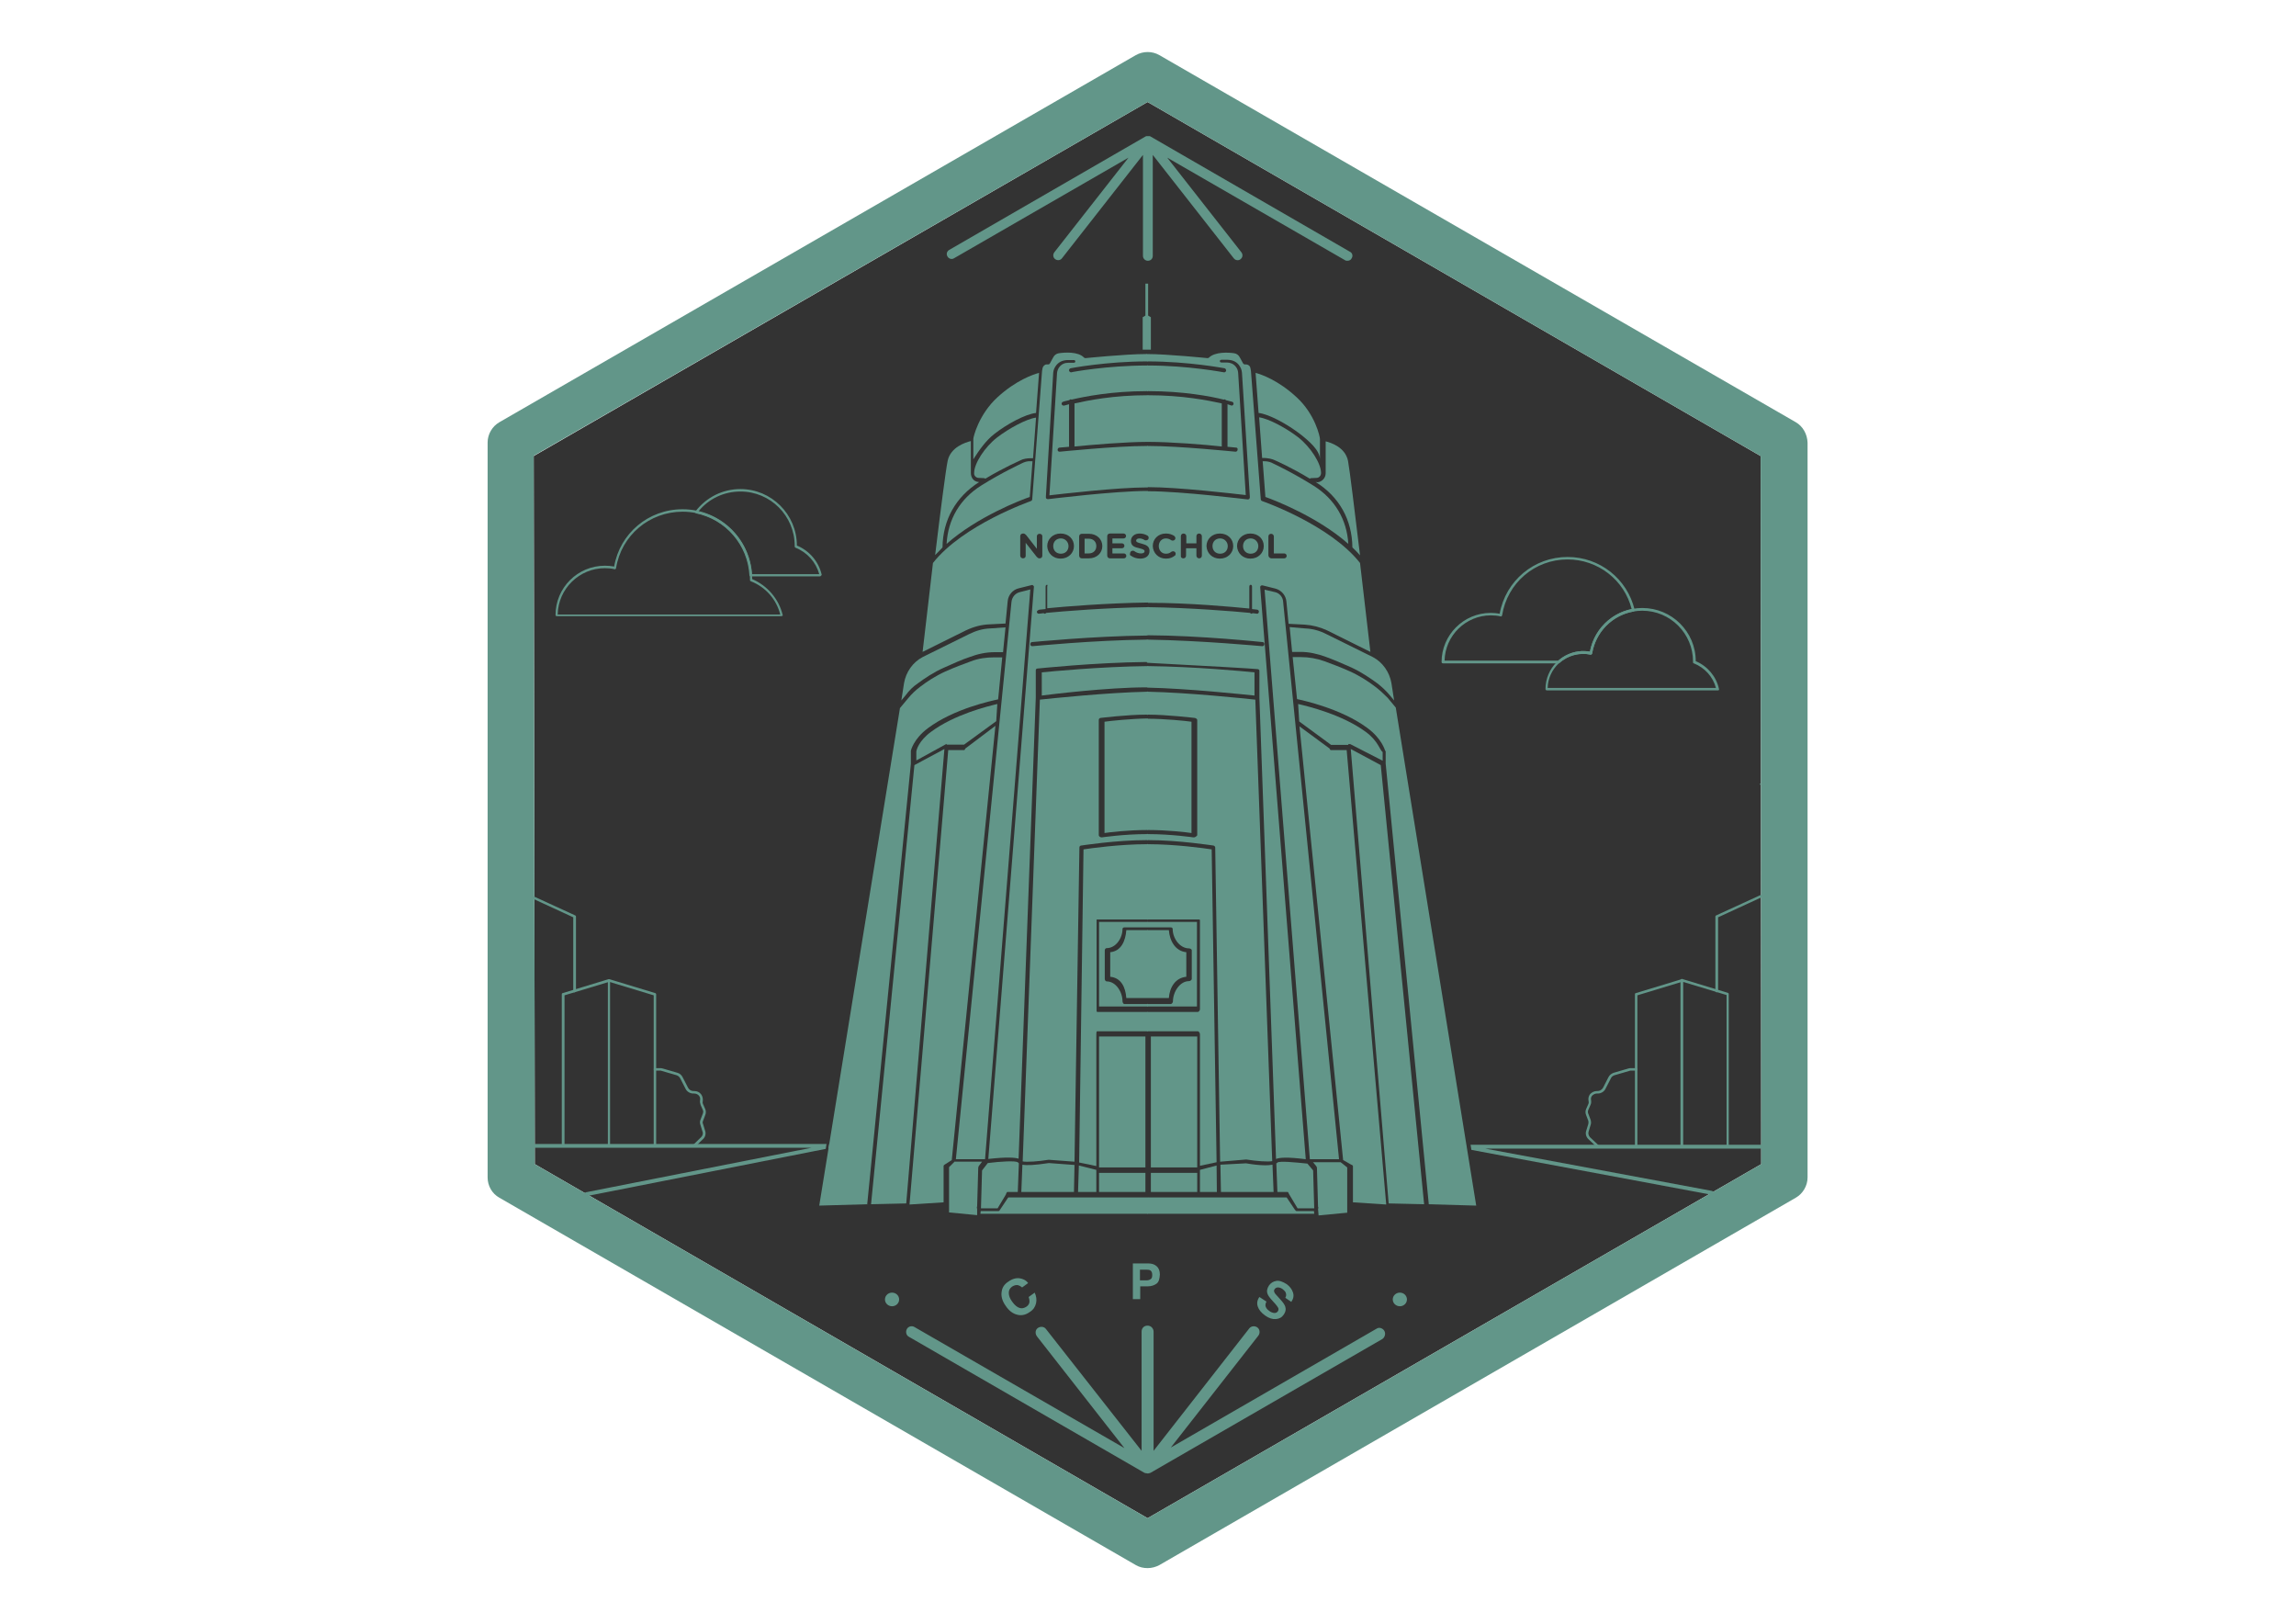 <?xml version="1.0" encoding="utf-8"?>
<!-- Generator: Adobe Illustrator 19.1.0, SVG Export Plug-In . SVG Version: 6.00 Build 0)  -->
<svg version="1.1" id="Camada_1" xmlns="http://www.w3.org/2000/svg" xmlns:xlink="http://www.w3.org/1999/xlink" x="0px" y="0px"
	 viewBox="0 0 841.9 595.3" style="enable-background:new 0 0 841.9 595.3;" xml:space="preserve">
<style type="text/css">
	.st0{fill:#333333;}
	.st1{fill:#629689;}
</style>
<g>
	<polygon class="st0" points="645.8,426.8 420.8,556.6 196.1,426.8 195.7,167.2 420.8,37.4 645.6,167.2 	"/>
</g>
<g>
	<g>
		<g id="top-stripes_1_">
			<g>
				<path class="st1" d="M495,92.3L421.8,50l0,0c-0.1-0.1-0.2-0.1-0.3-0.1l0,0l0,0h-0.1h-0.1c-0.1,0-0.2,0-0.3,0c0,0,0,0-0.1,0h-0.1
					c-0.1,0-0.3,0-0.4,0l0,0l0,0l0,0c-0.1,0-0.2,0.1-0.3,0.1l0,0l-72,41.6c-0.9,0.5-1.2,1.5-0.7,2.4c0.5,0.9,1.6,1.2,2.4,0.7
					l64-36.9l-27.2,34.7c-0.6,0.8-0.5,1.9,0.3,2.5c0.8,0.6,1.9,0.5,2.5-0.3l29.7-37.9v37c0,1,0.8,1.8,1.8,1.8c1.1,0,1.8-0.8,1.8-1.8
					v-37l29.7,37.9c0.4,0.5,0.9,0.7,1.4,0.7c0.4,0,0.8-0.1,1.1-0.4c0.8-0.6,0.9-1.7,0.3-2.5l-27.2-34.7l65.2,37.6
					c0.3,0.2,0.6,0.2,0.9,0.2c0.6,0,1.3-0.3,1.5-0.9C496.2,93.9,495.9,92.7,495,92.3L495,92.3z"/>
			</g>
		</g>
		<g>
			<g id="bottom-stripes_1_">
				<g>
					<path class="st1" d="M507.6,487.9c-0.6-1-1.9-1.4-2.8-0.8l-75.5,43.6l32.1-41c0.7-0.9,0.6-2.3-0.3-3s-2.3-0.6-3,0.3L423,531.9
						v-43.7c0-1.1-0.9-2.2-2.2-2.2c-1.3,0-2.2,0.9-2.2,2.2v43.7l-35.1-44.7c-0.7-0.9-2-1-3-0.3c-0.9,0.7-1,2-0.3,3l32.1,41l-77-44.4
						c-1-0.6-2.3-0.2-2.8,0.8s-0.2,2.3,0.8,2.8l86.4,49.9c0,0,0,0,0.1,0s0.1,0.1,0.2,0.1c0,0,0,0,0.1,0c0,0,0,0,0.1,0h0.1
						c0.1,0,0.3,0.1,0.5,0.1l0,0l0,0l0,0l0,0c0.2,0,0.3,0,0.5-0.1h0.1h0.1c0.1,0,0.1-0.1,0.2-0.1c0,0,0,0,0.1,0l85.1-49.1
						C507.8,490.3,508.2,488.9,507.6,487.9z"/>
				</g>
			</g>
			<g id="bottom-dot-right_1_">
				<g>
					<ellipse class="st1" cx="513.3" cy="476.4" rx="2.6" ry="2.5"/>
				</g>
			</g>
			<g id="bottom-dot-left_1_">
				<g>
					<ellipse class="st1" cx="327.1" cy="476.4" rx="2.6" ry="2.5"/>
				</g>
			</g>
			<g id="letter-left_1_">
				<path class="st1" d="M367.3,473.5c0.2-1.5,1-2.7,2.4-3.6c1.8-1.3,3.5-1.6,5.2-1c0.9,0.3,1.6,0.8,2.1,1.5l-2.2,1.6
					c-0.5-0.4-1-0.7-1.4-0.8c-0.7-0.2-1.5,0-2.3,0.5c-0.8,0.6-1.2,1.3-1.2,2.3s0.4,2.1,1.3,3.3s1.7,1.9,2.6,2.2
					c0.9,0.3,1.7,0.1,2.5-0.4c0.8-0.5,1.2-1.2,1.2-2c0-0.4-0.1-1-0.3-1.6l2.2-1.6c0.6,1.3,0.8,2.6,0.5,3.9c-0.3,1.3-1,2.4-2.3,3.2
					c-1.5,1.1-3.1,1.4-4.6,1c-1.6-0.4-3-1.4-4.2-3.2C367.5,477,367,475.2,367.3,473.5z"/>
			</g>
			<g id="letter-middle_1_">
				<path class="st1" d="M424.1,470.6c-0.8,0.6-1.9,1-3.3,1h-2.7v4.7h-2.7v-13.1h5.6c1.3,0,2.3,0.3,3.1,1c0.8,0.7,1.2,1.7,1.2,3.1
					C425.2,468.9,424.9,470,424.1,470.6z M422,465.9c-0.3-0.3-0.8-0.4-1.5-0.4h-2.5v3.9h2.5c0.6,0,1.1-0.2,1.5-0.5s0.5-0.8,0.5-1.5
					S422.3,466.2,422,465.9z"/>
			</g>
			<g id="letter-right_1_">
				<path class="st1" d="M464.4,477.2c-0.3,0.5-0.4,1-0.4,1.4c0.1,0.7,0.5,1.4,1.4,2c0.5,0.4,1,0.6,1.4,0.7c0.8,0.2,1.4,0,1.8-0.6
					c0.2-0.4,0.3-0.7,0.1-1.2c-0.2-0.4-0.6-0.9-1.1-1.5l-1-1.1c-1-1.1-1.6-1.9-1.8-2.5c-0.4-1-0.2-2,0.5-3.1c0.7-1,1.6-1.5,2.7-1.7
					s2.4,0.3,3.8,1.2c1.1,0.8,1.9,1.8,2.3,3c0.4,1.2,0.2,2.3-0.6,3.5l-2.2-1.5c0.4-0.7,0.4-1.3,0.1-2c-0.2-0.4-0.6-0.8-1.1-1.2
					c-0.6-0.4-1.1-0.6-1.7-0.6c-0.5,0-0.9,0.2-1.2,0.6c-0.3,0.4-0.3,0.8-0.1,1.2c0.1,0.3,0.5,0.8,1.1,1.4l1.6,1.8
					c0.7,0.8,1.1,1.5,1.3,2.1c0.3,1,0.1,1.9-0.6,2.9c-0.7,1-1.6,1.5-2.9,1.6c-1.2,0.1-2.5-0.3-3.9-1.3c-1.4-1-2.3-2.1-2.7-3.3
					s-0.2-2.4,0.6-3.5L464.4,477.2z"/>
			</g>
		</g>
	</g>
	<g>
		<g>
			<g>
				<path class="st1" d="M215,438.5c-0.3,0-0.6-0.2-0.7-0.6c-0.1-0.4,0.2-0.7,0.6-0.8l82.6-16.3H187.4c-0.4,0-0.7-0.3-0.7-0.7
					c0-0.4,0.3-0.7,0.7-0.7h117.3c0.4,0,0.7,0.3,0.7,0.6c0,0.4-0.2,0.7-0.6,0.8l-89.6,17.7C215.1,438.5,215.1,438.5,215,438.5z"/>
			</g>
		</g>
		<g>
			<g>
				<path class="st1" d="M627.6,438c0,0-0.1,0-0.1,0L537,421.1c-0.4-0.1-0.6-0.4-0.6-0.8c0-0.4,0.3-0.6,0.7-0.6h117.2
					c0.4,0,0.7,0.3,0.7,0.7c0,0.4-0.3,0.7-0.7,0.7H544.6l83.1,15.5c0.4,0.1,0.6,0.4,0.6,0.8C628.2,437.8,627.9,438,627.6,438z"/>
			</g>
		</g>
	</g>
	<g>
		<g>
			<g>
				<path class="st1" d="M658.5,154.8L425.1,20.2c-2.6-1.5-5.9-1.5-8.6,0L183.1,154.8c-2.6,1.5-4.3,4.4-4.3,7.4v269.5
					c0,3,1.6,5.9,4.3,7.4l233.4,134.7c1.4,0.8,2.8,1.1,4.3,1.1c1.5,0,3-0.4,4.3-1.1l233.4-134.7c2.6-1.5,4.3-4.4,4.3-7.4V162.3
					C662.7,159.2,661.1,156.3,658.5,154.8z M645.8,426.8l-225,129.8L196.1,426.8l-0.4-259.7L420.8,37.4l224.8,129.8L645.8,426.8z
					 M645.6,287.3v0.6l-0.4-0.6H645.6z"/>
			</g>
		</g>
	</g>
	<g>
		<g>
			<g>
				<path class="st1" d="M223.4,420.6c-0.3,0-0.5-0.2-0.5-0.5v-60l-15.9,4.8v55.2c0,0.3-0.2,0.5-0.5,0.5c-0.3,0-0.5-0.2-0.5-0.5
					v-55.6c0-0.2,0.1-0.4,0.3-0.4l16.8-5.1c0.1,0,0.3,0,0.4,0.1c0.1,0.1,0.2,0.2,0.2,0.4v60.7C223.9,420.4,223.7,420.6,223.4,420.6z
					"/>
			</g>
		</g>
		<g>
			<g>
				<path class="st1" d="M210.7,363.8c-0.3,0-0.5-0.2-0.5-0.5v-27l-16.5-7.6c-0.2-0.1-0.3-0.4-0.2-0.6c0.1-0.2,0.4-0.3,0.6-0.2
					l16.8,7.7c0.2,0.1,0.3,0.2,0.3,0.4v27.3C211.2,363.5,210.9,363.8,210.7,363.8z"/>
			</g>
		</g>
		<g>
			<g>
				<path class="st1" d="M240.2,420.6c-0.3,0-0.5-0.2-0.5-0.5v-55.2l-16.5-5c-0.2-0.1-0.4-0.3-0.3-0.6c0.1-0.2,0.3-0.4,0.6-0.3
					l16.8,5.1c0.2,0.1,0.3,0.2,0.3,0.4v55.6C240.7,420.4,240.5,420.6,240.2,420.6z"/>
			</g>
		</g>
		<g>
			<g>
				<path class="st1" d="M254.4,420.6c-0.1,0-0.2,0-0.3-0.1c-0.2-0.2-0.2-0.5,0-0.7l3-2.9c0.5-0.5,0.8-1.3,0.5-2l-0.8-2.6
					c-0.2-0.6-0.2-1.3,0.1-1.9l0.8-2.1c0.2-0.5,0.2-1,0-1.4l-0.8-1.8c-0.2-0.6-0.3-1.2-0.2-1.8c0.1-0.6,0-1.1-0.4-1.6
					c-0.4-0.5-1.1-0.8-1.8-0.8h-0.3c-1.2,0-2.3-0.7-2.8-1.7l-2-3.9c-0.3-0.5-0.7-0.9-1.3-1.1l-5.5-1.6c-0.2-0.1-0.4-0.1-0.6-0.1
					h-1.5c-0.2,0-0.3,0-0.4,0c-0.3,0-0.4-0.3-0.4-0.5c0-0.3,0.3-0.4,0.5-0.4c0.1,0,0.2,0,0.3,0h1.5c0.3,0,0.6,0,0.9,0.1l5.5,1.6
					c0.8,0.2,1.5,0.8,1.9,1.6l2,3.9c0.4,0.7,1.1,1.2,2,1.2h0.3c1,0,1.9,0.4,2.5,1.2c0.5,0.7,0.7,1.6,0.6,2.4
					c-0.1,0.4-0.1,0.8,0.1,1.2l0.8,1.8c0.3,0.7,0.3,1.5,0,2.2l-0.8,2.1c-0.2,0.4-0.2,0.8,0,1.2l0.8,2.6c0.3,1,0,2.2-0.8,2.9l-3,2.9
					C254.7,420.5,254.5,420.6,254.4,420.6z"/>
			</g>
		</g>
		<g>
			<g>
				<path class="st1" d="M633.6,420.6c-0.3,0-0.5-0.2-0.5-0.5v-55.3l-15.9-4.8v60.1c0,0.3-0.2,0.5-0.5,0.5s-0.5-0.2-0.5-0.5v-60.7
					c0-0.1,0.1-0.3,0.2-0.4c0.1-0.1,0.3-0.1,0.4-0.1l16.8,5.1c0.2,0.1,0.3,0.2,0.3,0.4v55.6C634,420.4,633.8,420.6,633.6,420.6z"/>
			</g>
		</g>
		<g>
			<g>
				<path class="st1" d="M629.5,363.8c-0.3,0-0.5-0.2-0.5-0.5V336c0-0.2,0.1-0.3,0.3-0.4l16.8-7.7c0.2-0.1,0.5,0,0.6,0.2
					c0.1,0.2,0,0.5-0.2,0.6l-16.5,7.6v27C630,363.5,629.8,363.8,629.5,363.8z"/>
			</g>
		</g>
		<g>
			<g>
				<path class="st1" d="M600,420.6c-0.3,0-0.5-0.2-0.5-0.5v-55.6c0-0.2,0.1-0.4,0.3-0.4l16.8-5.1c0.2-0.1,0.5,0.1,0.6,0.3
					c0.1,0.2-0.1,0.5-0.3,0.6l-16.5,5v55.3C600.4,420.4,600.2,420.6,600,420.6z"/>
			</g>
		</g>
		<g>
			<g>
				<path class="st1" d="M586.1,420.9c-0.1,0-0.2,0-0.3-0.1l-3.4-3.2c-0.8-0.8-1.1-1.9-0.8-2.9l0.8-2.6c0.1-0.4,0.1-0.8,0-1.2
					l-0.8-2.1c-0.3-0.7-0.3-1.5,0-2.2l0.8-1.8c0.2-0.4,0.2-0.8,0.1-1.2c-0.2-0.8,0-1.7,0.5-2.4c0.6-0.7,1.5-1.2,2.5-1.2h0.3
					c0.8,0,1.6-0.5,2-1.2l2-3.9c0.4-0.8,1.1-1.3,1.9-1.6l5.5-1.6c0.3-0.1,0.6-0.1,0.9-0.1h1.5c0.1,0,0.2,0,0.3,0
					c0.3,0,0.5,0.1,0.5,0.4c0,0.3-0.1,0.5-0.4,0.5c-0.1,0-0.3,0-0.4,0h-1.5c-0.2,0-0.4,0-0.6,0.1l-5.5,1.6c-0.6,0.2-1.1,0.6-1.3,1.1
					l-2,3.9c-0.5,1-1.6,1.7-2.8,1.7h-0.3c-0.7,0-1.3,0.3-1.8,0.8c-0.4,0.5-0.5,1-0.4,1.6c0.1,0.6,0.1,1.2-0.2,1.8l-0.8,1.8
					c-0.2,0.5-0.2,1,0,1.4l0.8,2.1c0.2,0.6,0.3,1.3,0.1,1.9l-0.8,2.6c-0.2,0.7,0,1.4,0.5,2l3.4,3.2c0.2,0.2,0.2,0.5,0,0.7
					C586.4,420.9,586.2,420.9,586.1,420.9z"/>
			</g>
		</g>
	</g>
	<g>
		<g>
			<path class="st1" d="M630.3,252.5c-1-4.5-4.2-8.3-8.5-10.1c0-10.8-8.8-19.5-19.6-19.5c-9.5,0-17.5,6.7-19.2,16
				c-0.8-0.1-1.6-0.2-2.4-0.2c-7.7,0-13.9,6.3-13.9,13.9c0,0.3,0.2,0.5,0.5,0.5h62.8c0.1,0,0.3-0.1,0.4-0.2
				C630.3,252.8,630.3,252.7,630.3,252.5z M567.5,252.2c0.2-7,6-12.5,13-12.5c0.9,0,1.8,0.1,2.7,0.3c0.1,0,0.3,0,0.4-0.1
				c0.1-0.1,0.2-0.2,0.2-0.3c1.5-9.1,9.2-15.7,18.4-15.7c10.3,0,18.6,8.4,18.6,18.6l0,0.3c0,0.2,0.1,0.4,0.3,0.4c4,1.6,7,4.9,8.1,9
				H567.5z"/>
		</g>
		<g>
			<path class="st1" d="M599.4,223.6c-2.7-11.4-12.8-19.4-24.6-19.4c-12.3,0-22.7,8.7-24.9,20.8c-1.1-0.2-2.2-0.3-3.3-0.3
				c-9.9,0-18,8.1-18,18c0,0.3,0.2,0.5,0.5,0.5h42.4c0.1,0,0.2,0,0.3-0.1c3.1-2.8,7.3-3.9,11.4-3.1c0.1,0,0.3,0,0.4-0.1
				c0.1-0.1,0.2-0.2,0.2-0.3c1.3-7.8,7.3-14,15.2-15.4c0.1,0,0.2-0.1,0.3-0.2C599.4,223.9,599.4,223.7,599.4,223.6z M583,238.9
				C583,238.9,583,238.9,583,238.9C583,238.9,583,238.9,583,238.9c-1.1-0.2-2.1-0.2-3.1-0.2c-3.1,0.2-6.1,1.4-8.5,3.5h0h-41.7h0
				c0.2-9.2,7.8-16.6,17-16.6c0,0,0,0,0,0c0,0,0,0,0,0c1.2,0,2.4,0.1,3.6,0.4c0,0,0.1,0,0.1,0c0.1,0,0.1,0,0.2-0.1
				c0.1-0.1,0.2-0.2,0.2-0.3c1.9-11.9,12-20.5,24-20.5c0,0,0,0,0,0c0,0,0,0,0,0c11.1,0,20.8,7.5,23.5,18.2
				C590.6,224.9,584.5,231.1,583,238.9z"/>
		</g>
		<g>
			<path class="st1" d="M301.3,210.7c-1.1-4.8-4.5-8.8-9.1-10.7v0c0-11.4-9.3-20.7-20.7-20.7c-6.5,0-12.5,3-16.5,8.2
				c-0.1,0.1-0.1,0.3-0.1,0.4c0.1,0.1,0.2,0.2,0.3,0.3c10.9,2.2,19,11.6,19.6,22.7c0,0.2,0.2,0.4,0.4,0.4h25.5
				c0.1,0,0.3-0.1,0.3-0.2C301.3,210.9,301.3,210.8,301.3,210.7z M275.7,210.4c-0.8-11.1-8.8-20.4-19.6-22.9
				c3.8-4.7,9.4-7.3,15.4-7.3c11,0,19.9,8.9,19.9,19.9l0,0.3c0,0.2,0.1,0.3,0.3,0.4c4.3,1.7,7.5,5.3,8.7,9.7H275.7z"/>
		</g>
		<g>
			<path class="st1" d="M287,225.5c-1.4-5.9-5.6-10.8-11.2-13.2l0-0.1c0-14.1-11.4-25.5-25.5-25.5c-12.5,0-23,8.8-25.1,21
				c-1.1-0.2-2.2-0.3-3.4-0.3c-10,0-18.1,8.1-18.1,18.1c0,0.2,0.2,0.4,0.4,0.4h82.5c0.1,0,0.3-0.1,0.3-0.2
				C287,225.8,287.1,225.6,287,225.5z M204.5,225.2c0.2-9.3,7.9-16.9,17.3-16.9c1.2,0,2.4,0.1,3.6,0.4c0.1,0,0.2,0,0.3-0.1
				c0.1-0.1,0.2-0.2,0.2-0.3c1.9-12,12.2-20.7,24.4-20.7c13.6,0,24.7,11.1,24.7,24.7l0,0.4c0,0.2,0.1,0.3,0.3,0.4
				c5.4,2.1,9.4,6.6,10.8,12.2H204.5z"/>
		</g>
	</g>
</g>
<g>
	<g>
		<g>
			<path class="st0" d="M420.8,340c-0.1,0-0.1,0-0.2,0h-8.3c-0.4,0-0.7,0.2-0.7,0.6c0,3.4-2.4,7.1-5.8,7.1c-0.4,0-0.7,0.3-0.7,0.7
				v10.5c0,0.4,0.3,0.8,0.7,0.8c3.4,0,5.8,4,5.8,7.4c0,0.4,0.3,1,0.7,1h8.3c0.1,0,0.2,0,0.2-0.1c0.1,0,0.1,0.1,0.2,0.1h8.3
				c0.4,0,0.7-0.6,0.7-1c0-3.4,2.6-7.3,6-7.3c0.4,0,1-0.5,1-0.9v-10.5c0-0.4-0.6-0.8-1-0.8c-3.4,0-5.9-3.7-5.9-7
				c0-0.4-0.4-0.6-0.8-0.6H421C420.9,340,420.8,340,420.8,340z M435,349.1v9c-4,0.4-6.1,3.8-6.4,7.8H421c-0.1,0-0.2,0-0.2,0
				c-0.1,0-0.1,0-0.2,0h-7.6c-0.3-4-1.9-7.4-5.9-7.8v-9c4-0.4,5.6-4.1,5.9-8.1h7.6c0.1,0,0.2,0,0.2-0.1c0.1,0,0.1,0.1,0.2,0.1h7.6
				C428.9,345,431,348.7,435,349.1z"/>
		</g>
		<g>
			<path class="st0" d="M383,215.1v8.1c-1,0.1-2,0.2-2.1,0.2c-0.4,0-0.9,0.4-0.9,0.8c0,0.4,0.2,0.7,0.6,0.7c0,0,0,0,0,0
				c0,0,0.6-0.1,1.7-0.2c0.1,0.1,0.3,0.2,0.4,0.2c0.2,0,0.4-0.1,0.5-0.3c6.2-0.6,22-1.9,37.2-2.1c0.1,0,0.1,0,0.2-0.1
				c0.1,0,0.1,0.1,0.2,0.1c15.2,0.2,31,1.5,37.2,2.1c0.1,0.2,0.3,0.3,0.5,0.3c0.2,0,0.3-0.1,0.4-0.2c1.1,0.1,1.7,0.2,1.7,0.2
				c0,0,0,0,0.1,0c0.4,0,0.7-0.3,0.7-0.7c0-0.4-0.5-0.8-0.8-0.8c0,0-0.8-0.1-1.8-0.2v-8.1c0-0.4-0.1-0.8-0.5-0.8s-0.5,0.3-0.5,0.8
				v7.9c-6-0.6-22-2.1-37-2.1c0,0,0,0,0,0c-0.1,0-0.1,0-0.2,0c-0.1,0,0.1-0.1,0-0.1c-15,0.2-30.8,1.5-36.8,2.1v-7.9
				c0-0.4-0.1-0.8-0.5-0.8S383,214.7,383,215.1z"/>
		</g>
		<g>
			<path class="st0" d="M421,233c-0.1,0-0.2,0-0.3,0.1c-0.1,0-0.1,0-0.2,0c-19.6,0.2-41.7,2.4-42,2.4c-0.4,0-0.7,0.4-0.6,0.8
				c0,0.4,0.3,0.7,0.7,0.7c0,0,0,0,0.1,0c0.2,0,22.3-2.1,41.9-2.4c0.1,0,0.2,0,0.2-0.1c0.1,0,0.1,0.1,0.2,0.1
				c19.6,0.2,41.6,2.4,41.9,2.4c0,0,0,0,0.1,0c0.4,0,0.7-0.3,0.7-0.7c0-0.4-0.2-0.8-0.6-0.8C462.8,235.4,440.6,233,421,233L421,233z
				"/>
		</g>
		<g>
			<path class="st0" d="M440,370v-32.6c0-0.4-0.4-0.3-0.8-0.3H421c-0.1,0-0.2,0-0.2,0.1c-0.1,0-0.1-0.1-0.2-0.1h-18.2
				c-0.4,0-0.3-0.1-0.3,0.3V370c0,0.4,0,1,0.3,1h18.2c0.1,0,0.2,0,0.2-0.1c0.1,0,0.1,0.1,0.2,0.1h18.2C439.6,371,440,370.4,440,370z
				 M439,369h-18c-0.1,0-0.2,0-0.2,0.1c-0.1,0-0.1-0.1-0.2-0.1H403v-31h17.5c0.1,0,0.2,0,0.2-0.1c0.1,0,0.1,0.1,0.2,0.1h18V369z"/>
		</g>
		<g>
			<path class="st0" d="M438,263.2c-0.1,0-9.7-1.2-16.9-1.2c-0.1,0-0.2,0-0.3,0.1c-0.1,0-0.2-0.1-0.3-0.1c-7.1,0-16.7,1.2-16.8,1.2
				c-0.4,0-0.7,0.4-0.7,0.7v42.3c0,0.2,0.2,0.4,0.3,0.6c0.1,0.1,0.3,0.2,0.5,0.2c0,0,0.1,0,0.1,0c0.1,0,8-1.2,16.5-1.2
				c0.1,0,0.2,0,0.2-0.1c0.1,0,0.2,0.1,0.2,0.1c8.5,0,16.4,1.2,16.5,1.2c0,0,0.1,0,0.1,0c0.2,0,0.7-0.1,0.8-0.2
				c0.2-0.1,0.6-0.4,0.6-0.6v-42.3C439,263.5,438.4,263.2,438,263.2z M437,305.4c-2-0.3-8.9-1.1-16-1.1c-0.1,0-0.2,0-0.3,0.1
				c-0.1,0,0-0.1-0.1-0.1c-7,0-13.7,0.8-15.7,1.1v-40.8c2-0.3,9.7-1.1,15.7-1.1c0.1,0,0.1,0,0.1-0.1c0.1,0,0.1,0.1,0.2,0.1
				c6,0,13.9,0.9,15.9,1.1V305.4z"/>
		</g>
		<g>
			<path class="st0" d="M391.9,135.9c0.1,0.4,0.4,0.6,0.7,0.6c0,0,0.1,0,0.1,0c0.1,0,13.1-2.5,27.8-2.5c0.1,0,0.2,0,0.2-0.1
				c0.1,0,0.1,0.1,0.2,0.1c14.7,0,27.7,2.4,27.8,2.5c0,0,0.1,0,0.1,0c0.3,0,0.6-0.3,0.7-0.6c0.1-0.4-0.2-0.8-0.6-0.9
				c-0.1,0-13.2-2.5-28.1-2.5c-0.1,0-0.2,0-0.2,0.1c-0.1,0-0.1-0.1-0.2-0.1c-14.9,0-27.9,2.5-28.1,2.5
				C392.1,135.1,391.8,135.5,391.9,135.9z"/>
		</g>
		<g>
			<path class="st0" d="M384,183.2C384,183.2,384.1,183.2,384,183.2c0.3,0,24.3-3,36.5-3c0.1,0,0.2,0,0.2-0.1c0.1,0,0.1,0.1,0.2,0.1
				c12.2,0,36.2,3,36.4,3c0,0,0.1,0,0.1,0c0.2,0,0.4-0.1,0.5-0.2c0.2-0.2,0.2-0.4,0.2-0.6l-2.9-45.8c-0.1-1.1-0.5-1.9-1.2-2.8
				c-1.1-1.3-2.6-1.8-4.3-1.8h-1.9c-0.4,0-0.7,0.1-0.7,0.5s0.3,0.5,0.7,0.5h1.9c1.3,0,2.4,0.5,3.2,1.5c0.5,0.6,0.8,1.4,0.9,2.2
				l2.8,44.9c-4.4-0.5-24.8-2.9-35.8-2.9c-0.1,0-0.2,0-0.2,0c-0.1,0-0.1-0.1-0.2-0.1c-11,0-31.4,2.4-35.8,2.9l2.8-44.9
				c0.1-0.8,0.3-1.5,0.9-2.2c0.8-1,2-1.5,3.2-1.5h1.9c0.4,0,0.7-0.1,0.7-0.5s-0.3-0.5-0.7-0.5h-1.9c-1.7,0-3.2,0.5-4.3,1.8
				c-0.7,0.9-1.1,1.8-1.2,2.9l-2.9,45.7c0,0.2,0.1,0.4,0.2,0.6C383.7,183.1,383.8,183.2,384,183.2z"/>
		</g>
		<g>
			<path class="st0" d="M504.3,239.6c-0.7-5.9-7.3-64.2-8.7-71c-1.3-6.3-7.9-8.1-9.8-8.5c-0.5-2.1-2.6-9.7-9.2-15.7
				c-7.6-7-14.4-8.9-16.2-9.3l-0.1-0.7c-0.3-1.4-1.4-2.4-2.7-2.5l-0.2,0l-1-1.9c-0.6-1.2-1.8-2.1-3.1-2.2c-2.7-0.4-7.2-0.6-9.8,1.8
				c-2.1-0.2-15.1-1.5-21.6-1.5l-2.8,0c-6.5,0.1-18.5,1.3-20.5,1.5c-2.6-2.4-7.3-2.1-10-1.8c-1.3,0.2-2.5,1-3.1,2.2l-0.9,1.9l-0.2,0
				c-1.4,0.1-2.5,1.1-2.7,2.5l-0.1,0.7c-1.8,0.4-8.6,2.4-16.2,9.3c-6.6,6.1-8.7,13.7-9.2,15.7c-1.9,0.4-8.5,2.1-9.8,8.5
				c-1.4,6.8-8.1,65.1-8.7,71c-3.8,2.2-6.5,6-7.2,10.4l-31.2,192.7c0,0.2,0,0.7,0.2,0.8c0.1,0.2,0.3,0.5,0.5,0.5c0,0,0,0,0,0
				l46.4-1.7v2.9c0,0.4,0.5,0.7,0.8,0.8l11.8,1.1c0,0,0.1-0.1,0.2-0.1h61.7c0.1,0,0.2,0,0.2-0.1c0.1,0,0.1,0.1,0.2,0.1h61.7
				c0,0,0,0.1,0.1,0.1l12.2-1.1c0.4,0,1.1-0.3,1.1-0.7v-2.9l45.9,1.7c0,0,0,0,0,0c0.2,0,0.4-0.3,0.5-0.5c0.1-0.2,0.2-0.5,0.2-0.7
				l-31.2-192.7C510.8,245.7,508.1,241.8,504.3,239.6z M510.1,250.3l1,6.4l-1.5-1.8c-1.4-1.7-3-3.2-4.7-4.4
				c-2.3-1.7-5.8-4.1-9.5-5.7c-3.3-1.5-6.9-3.1-9.4-3.9c-2.9-1.1-6-1.8-9.2-1.8h-3.1l-0.9-9.1l5.7,0.4c2.7,0.1,5.3,0.9,7.7,2.1
				l17,8.4C506.9,242.7,509.5,246.3,510.1,250.3z M491,425h-10.7l-16.6-208.9l3.9,1c1.6,0.4,2.8,1.8,3,3.5L491,425z M475.9,258
				c3.4,0.8,16.4,3.8,25.1,10.3c4.4,3.3,5.1,6.8,6.1,7.3v3.2l-11.9-6.1c0,0-0.2,0-0.2,0c-0.1,0-0.2,0.1-0.3,0.1c0,0-0.1,0.2-0.2,0.2
				h-6.4l-11.8-8.6L475.9,258z M481.5,429.1l0.4,13.9h-6.1l-3-5c-0.1-0.2-0.3-1-0.6-1h-3.8l-0.4-10.5c0.2-0.2,0.3-0.3,0.4-0.4
				c1-0.6,6.3,0,11,0.5L481.5,429.1z M486,173.4v-11.7c2,0.5,7.2,2.2,8.2,7.2c0.7,3.3,2.6,18.9,4.5,34.6c-0.9-1-1.8-2-2.8-2.9
				c-0.1-10.1-4.9-18.6-13.5-24c0,0,0,0-0.1,0l0.7,0C484.7,176.5,486,175.1,486,173.4z M463.7,169c1.1,0,2.2,0.4,3.3,0.9
				c0.1,0,6.9,3.2,14.7,8.1c7.8,4.9,12.2,12.4,12.7,21.4c-11.3-10-27.5-16.2-30.5-17.2l-1-13.1H463.7z M462.9,168l-1.1-14.9
				c3.6,0.5,10,4,14.3,7.3c4.5,3.5,8.4,9.5,8.4,13c0,0.9-0.7,1.7-1.5,1.8l-2.2,0.1c-0.1,0-0.3,0.1-0.4,0.2c-7-4.2-12.7-6.6-12.7-6.6
				c-1.2-0.6-2.5-0.8-3.9-0.8H462.9z M475.4,145.6c6.9,6.4,8.6,14.7,8.6,15.3v7.5c0-3.3-4.2-6.8-7.3-9.3c-4.6-3.6-11.3-7.3-15.2-7.7
				l-1.2-14.7C462.5,137.3,468.7,139.4,475.4,145.6z M357,160.9c0-0.6,1.9-8.9,8.9-15.3c6.7-6.2,12.9-8.3,15.2-8.9l-1.1,14.7
				c-3.9,0.4-10.7,4.1-15.3,7.7c-3.2,2.5-5.6,6-7.6,9.3V160.9z M365.5,160.3c4.3-3.3,10.7-6.8,14.3-7.3l-1.1,14.9h-0.9
				c-1.3,0-2.7,0.2-3.8,0.8c-0.1,0-5.8,2.5-12.8,6.7c-0.1-0.1-0.2-0.2-0.4-0.2l-2.2-0.1c-0.9-0.1-1.6-0.9-1.6-1.8
				C357.1,169.9,360.9,163.9,365.5,160.3z M378.6,169l-1,13.1c-3,1.1-19.2,7.2-30.5,17.2c0.5-8.9,5-16.4,12.7-21.3
				c7.8-4.9,14.7-8.1,14.8-8.1c1-0.5,2.1-0.9,3.2-0.9H378.6z M347.5,169c1-5,6.5-6.7,8.5-7.2v11.7c0,1.7,1,3.1,2.7,3.3l0.5,0
				c0,0-0.1,0-0.1,0c-8.6,5.4-13.4,13.9-13.5,24c-1,0.9-1.8,1.9-2.7,2.9C344.9,187.8,346.9,172.2,347.5,169z M342.6,206.2
				c11-14,35.6-22.6,35.9-22.7c0.3-0.1,0.5-0.4,0.5-0.7l3.6-47l0.2-1.1c0.1-0.7,0.7-1.2,1.5-1.3l0.6,0c0.2,0,0.5-0.2,0.6-0.4
				l1.2-2.2c0.4-0.8,1.2-1.4,2.1-1.5c2-0.3,6.9-0.6,9.2,1.6c0.1,0.1,0.3,0.2,0.5,0.2c0.1,0,14.7-1.5,22.2-1.5c0.1,0,0.2,0,0.2-0.1
				c0.1,0,0.1,0.1,0.2,0.1c7.5,0,22.1,1.5,22.2,1.5c0.2,0,0.4-0.1,0.5-0.2c2.2-2.3,7.2-1.9,9.2-1.6c0.9,0.1,1.7,0.7,2.1,1.5l1.2,2.2
				c0.1,0.2,0.3,0.4,0.6,0.4l0.6,0c0.7,0,1.3,0.6,1.5,1.3l0.2,1.1l3.6,47c0,0.3,0.2,0.6,0.5,0.7c0.2,0.1,24.9,8.7,35.9,22.7
				c1.7,14.4,3.3,28.3,3.8,32.6l-15.9-7.9c-2.6-1.3-5.3-2-8.2-2.1l-5.9-0.3l-0.8-8.2c-0.2-2.3-1.9-4.2-4-4.7l-4.8-1.2
				c-0.2-0.1-0.4,0-0.6,0.2c-0.2,0.2-0.3,0.4-0.2,0.6l16.7,209.6c-6.9-0.8-9.6-0.5-10.8-0.1l-6.1-169v-10c0-0.4-0.4-0.6-0.8-0.6
				c-0.2,0-20.8-1.3-40.2-2.3h0c-0.1,0-0.2-0.1-0.3-0.1c-0.1,0-0.1-0.1-0.2-0.1c-19.4,0.2-39.8,2.3-40,2.4c-0.4,0-0.6,0.3-0.6,0.7
				v10l-6.3,169c-1.2-0.5-4.1-0.8-11,0.1l16.7-209.6c0-0.2-0.1-0.5-0.2-0.6c-0.2-0.2-0.4-0.2-0.6-0.2l-4.8,1.2
				c-2.2,0.6-3.8,2.5-4,4.7l-0.8,8.2l-5.9,0.3c-2.9,0.2-5.6,0.9-8.2,2.1l-15.9,7.9C339.2,234.6,340.8,220.6,342.6,206.2z M422,428
				v-48h17v48H422z M439,430v7h-17v-7H439z M421,378c-0.1,0-0.2,0-0.2,0.1c-0.1,0-0.1-0.1-0.2-0.1h-18.2c-0.4,0-0.3,0.7-0.3,1.2
				v48.2l-6.3-1.3l1.7-114.8c2.6-0.4,13.2-1.9,23.2-1.9c0.1,0,0.1,0,0.2-0.1c0.1,0,0.1,0.1,0.2,0.1c10,0,20.7,1.5,23.3,1.9
				l1.9,114.7l-6.1,1.3v-48.2c0-0.4-0.4-1.2-0.8-1.2H421z M420,430v7h-17v-7H420z M403,428v-48h17v48H403z M402,428.9v8.1h-6.7
				l0.3-9.7L402,428.9z M440,428.9l6.1-1.6l0.1,9.7H440V428.9z M445.6,310.6c0-0.4-0.3-0.7-0.6-0.7c-0.1,0-12.6-2-24.1-2
				c-0.1,0-0.2,0-0.2,0.1c-0.1,0-0.1-0.1-0.2-0.1c-11.5,0-23.9,2-24.1,2c-0.3,0.1-0.6,0.4-0.6,0.7l-1.8,115.2l-9.4-0.7
				c-0.1,0-0.1,0-0.1,0c-3.7,0.6-7.9,0.9-9.5,0.6l6.2-169.2c3.8-0.4,24.6-2.6,39.3-2.9c0.1,0,0.1,0,0.2-0.1c0.1,0,0.1,0.1,0.2,0.1
				c14.7,0.3,35.5,2.5,39.3,2.9l6.2,169.2c-1.6,0.3-5.8,0-9.5-0.6c0,0-0.1,0-0.1,0l-9.4,0.7L445.6,310.6z M394.1,427.1l-0.2,9.9
				h-19.3l0.4-10c1.5,0.3,4.4,0.2,9.7-0.6L394.1,427.1z M382,255v-8.5c3-0.4,21.5-2.1,38.9-2.3c0.1,0,0,0,0-0.1c0.1,0-0.1,0.1,0,0.1
				c17.5,0.2,35.1,2,39.1,2.3v8.5c-4-0.4-24.6-2.6-39.1-2.9c-0.1,0-0.1,0-0.2,0c-0.1,0-0.1-0.1-0.2-0.1c0,0,0,0,0,0
				C406,252,385,254.6,382,255z M456.9,426.7c5.3,0.8,8.2,0.6,9.7,0.3l0.4,10h-19.3l-0.2-9.9L456.9,426.7z M371,220.6
				c0.2-1.6,1.4-3,3-3.4l3.9-1L361.2,425h-10.7L371,220.6z M365.2,264.4l-11.8,8.6h-6.4c0,0,0-0.2-0.1-0.2c-0.1,0-0.1-0.1-0.2,0
				c0,0,0.3,0,0.3,0l-11.1,6.1v-3.2c0-0.5,0.9-4,5.3-7.3c8.6-6.4,21.1-9.4,24.5-10.2L365.2,264.4z M362.2,426.4
				c4.7-0.6,10-0.8,11-0.2c0,0.2,0.1,0.1,0.4,0.3l-0.4,10.5h-3.8c-0.2,0-0.4,0.8-0.6,1l-3,5h-6.1l0.4-13.9L362.2,426.4z
				 M331.4,250.3c0.7-4,3.2-7.6,6.8-9.5l17-8.4c2.4-1.2,5-1.9,7.7-2l5.7-0.5l-0.9,9.1h-3.1c-3.1,0-6.2,0.7-9.2,1.8
				c-2.5,0.9-6.1,2.4-9.4,3.9c-3.7,1.7-7.2,4.1-9.5,5.8c-1.7,1.3-3.3,2.8-4.7,4.5l-1.5,1.8L331.4,250.3z M300.4,442l29.5-182.6
				l3-3.6c1.3-1.6,2.8-3,4.4-4.2c2.2-1.7,5.7-4,9.2-5.6c3.3-1.5,6.9-2.8,9.3-3.7c2.8-1,5.7-1.5,8.7-1.5h2.9l-1.6,15.4
				c-2.3,0.5-16.2,3.5-25.8,10.6c-5.3,3.9-6.2,8.1-6.2,8.3c0,0.1,0,0.1,0,0.2v4.5l-16,161.5c0,0,0,0.1,0,0.1L300.4,442z
				 M319.4,441.5l15.9-161l11-5.9l-14,166.5L319.4,441.5z M346.5,426.9c-0.2,0.1-0.5,0.4-0.5,0.6v13.3l-12.5,0.8L347.7,275h5.9
				c0.1,0,0.3-0.5,0.4-0.6l11-8.1l-16.1,159L346.5,426.9z M358.7,428.3l-0.4,14.1c-0.1,0.1-0.1,0.3-0.1,0.4c0,0.1,0,0.3,0.1,0.4
				l0,2.4l-10.3-1v-16.6l1.9-1.9h10.2l-1.3,1.6C358.8,427.7,358.7,428.1,358.7,428.3z M421,445c-0.1,0-0.2,0-0.2,0.1
				c-0.1,0-0.1-0.1-0.2-0.1h-61l0.1-1h6.5c0.2,0,0.4-0.3,0.6-0.5l3-4.5h24.9h0H421v0.2v-0.1c0,0-0.1-0.1,0-0.1c0.1,0-0.1,0,0,0h25.9
				h0h24.9l3,4.5c0.1,0.2,0.3,0.5,0.6,0.5h6.5l0.1,1H421z M494,444.5l-10.5,1l-0.1-2.4c0.1-0.1,0.1-0.2,0.1-0.4
				c0-0.2-0.1-0.3-0.1-0.4l-0.4-14.1c0-0.2-0.1-0.6-0.2-0.7l-1.3-1.6h10.2l2.4,1.9V444.5z M496,440.8v-13.3c0-0.3-0.6-0.5-0.8-0.6
				l-2.6-1.6l-16.1-159.1l10.9,8.3c0.1,0.1,0.2,0.6,0.3,0.6h5.9l14.4,166.6L496,440.8z M509.2,441.2l-14-166.5l11,5.9l15.9,161
				L509.2,441.2z M541.1,442l-17.6-0.5c0,0,0.2-0.1,0.2-0.1L508,280v-4.5c0-0.1-0.2-0.1-0.2-0.2c0-0.2-1.1-4.4-6.4-8.3
				c-9.6-7.2-23.6-10.1-25.8-10.6L474,241h2.9c3,0,5.9,0.4,8.7,1.5c2.4,0.9,6,2.2,9.3,3.7c3.6,1.6,7,3.9,9.3,5.6
				c1.6,1.2,3.1,2.6,4.4,4.2l3,3.6L541.1,442z"/>
		</g>
		<g>
			<path class="st0" d="M451.5,148.7c0.1,0,0,0,0.1,0c0.3,0,0.5-0.2,0.6-0.5c0.1-0.4-0.1-0.8-0.5-0.9c0,0-0.8-0.3-2.3-0.6
				c-0.1-0.2-0.3-0.3-0.5-0.3c-0.1,0-0.2,0-0.3,0.1c-4.8-1.1-14.7-3.1-27.7-3.1c-0.1,0-0.2,0-0.2,0.1c-0.1,0-0.1-0.1-0.2-0.1
				c-12.9,0-22.9,1.9-27.7,3.1c-0.1,0-0.2-0.1-0.3-0.1c-0.2,0-0.4,0.1-0.5,0.3c-1.5,0.4-2.2,0.6-2.3,0.6c-0.4,0.1-0.6,0.5-0.5,0.9
				c0.1,0.3,0.4,0.5,0.7,0.5c0.1,0,0.2,0,0.3,0c0,0,0.8-0.2,1.8-0.5v15.6c-2,0.2-3.5,0.3-3.5,0.3c-0.4,0-0.7,0.4-0.7,0.8
				c0,0.4,0.3,0.7,0.7,0.7c0,0,0,0,0.1,0c0.2,0,20.4-2.1,32-2.1c0.1,0,0.2,0,0.2-0.1c0.1,0,0.1,0.1,0.2,0.1c11.6,0,31.8,2.1,32,2.1
				c0,0,0,0,0.1,0c0.4,0,0.7-0.3,0.7-0.7c0-0.4-0.1-0.8-0.4-0.8c-0.1,0-1.3-0.1-3.3-0.3v-15.6C451,148.5,451.5,148.7,451.5,148.7z
				 M448,163.6c-6-0.6-19-1.7-27.1-1.7c-0.1,0-0.1,0-0.2,0.1c-0.1,0,0.2-0.1,0.2-0.1c-8.2,0-20.9,1-26.9,1.7v-15.8
				c5-1.1,14.2-3,26.9-3c0.1,0,0,0,0.1-0.1c0.1,0-0.1,0.1,0,0.1c12.7,0,22,1.9,27,3V163.6z"/>
		</g>
		<g>
			<rect x="422" y="380" class="st1" width="17" height="48"/>
		</g>
		<g>
			<rect x="422" y="430" class="st1" width="17" height="7"/>
		</g>
		<g>
			<path class="st1" d="M420.8,144.8c-0.1,0,0.2,0.1,0.1,0.1c-12.7,0-21.9,1.9-26.9,3v15.8c6-0.6,18.7-1.7,26.9-1.7
				c0.1,0,0,0,0.1,0.1c0.1,0-0.1-0.1,0-0.1c8.2,0,21,1,27,1.7v-15.8c-5-1.1-14.4-3-27.1-3C420.8,144.8,420.8,144.8,420.8,144.8z"/>
		</g>
		<g>
			<path class="st1" d="M399,197v7h0.6c1.6,0,2.7-1.9,2.7-3.5c0-1.7-1.1-3.5-2.7-3.5H399z"/>
		</g>
		<g>
			<path class="st1" d="M443.7,200.4c0,1.6,1.1,2.9,2.7,3c1.6,0,2.7-1.3,2.7-2.9c0-1.6-1.1-3-2.7-3
				C444.8,197.5,443.7,198.8,443.7,200.4z"/>
		</g>
		<g>
			<path class="st1" d="M362.8,228.9l5.9-0.3l0.8-8.2c0.2-2.3,1.9-4.2,4-4.7l4.8-1.2c0.2-0.1,0.4,0,0.6,0.2c0.2,0.2,0.3,0.4,0.2,0.6
				l-16.7,209.6c6.9-0.8,9.9-0.5,11.1-0.1l6.3-169v-10c0-0.4,0.2-0.7,0.6-0.7c0.2,0,20.6-2.2,40-2.4c0.1,0,0.1,0.2,0.2,0.2
				c0.1,0,0.1,0.1,0.2,0.1h0c19.4,1,40,2.2,40.2,2.3c0.4,0,0.8,0.2,0.8,0.6v10l6.1,169c1.2-0.5,4-0.8,10.9,0.1l-16.7-209.6
				c0-0.2,0-0.5,0.2-0.6c0.2-0.2,0.4-0.2,0.6-0.2l4.8,1.2c2.2,0.6,3.8,2.5,4,4.7l0.8,8.2l5.9,0.3c2.9,0.2,5.6,0.9,8.2,2.1l15.9,7.9
				c-0.5-4.3-2.1-18.2-3.8-32.6c-11-14-35.6-22.6-35.9-22.7c-0.3-0.1-0.5-0.4-0.5-0.7l-3.6-47l-0.2-1.1c-0.1-0.7-0.7-1.2-1.5-1.3
				l-0.6,0c-0.2,0-0.5-0.2-0.6-0.4l-1.2-2.2c-0.4-0.8-1.2-1.4-2.1-1.5c-2-0.3-6.9-0.6-9.2,1.6c-0.1,0.1-0.3,0.2-0.5,0.2
				c-0.1,0-14.7-1.5-22.2-1.5c-0.1,0-0.2,0-0.2-0.1c-0.1,0-0.1,0.1-0.2,0.1c-7.5,0-22.1,1.5-22.2,1.5c-0.2,0-0.4-0.1-0.5-0.2
				c-2.2-2.3-7.2-1.9-9.2-1.6c-0.9,0.1-1.7,0.7-2.1,1.5l-1.2,2.2c-0.1,0.2-0.3,0.4-0.6,0.4l-0.6,0c-0.7,0-1.3,0.6-1.5,1.3l-0.2,1.1
				l-3.6,47c0,0.3-0.2,0.6-0.5,0.7c-0.2,0.1-24.9,8.7-35.9,22.7c-1.7,14.4-3.3,28.3-3.8,32.6l15.9-7.9
				C357.2,229.7,360,229,362.8,228.9z M463,235.4c0.4,0,0.7,0.4,0.6,0.8c0,0.4-0.3,0.7-0.7,0.7c0,0,0,0-0.1,0
				c-0.2,0-22.3-2.1-41.9-2.4c-0.1,0-0.2,0-0.2-0.1c-0.1,0-0.1,0.1-0.2,0.1c-19.6,0.2-41.6,2.4-41.9,2.4c0,0,0,0-0.1,0
				c-0.4,0-0.7-0.3-0.7-0.7c0-0.4,0.2-0.8,0.6-0.8c0.2,0,22.3-2.2,42-2.4c0.1,0,0.1,0,0.2,0c0.1,0,0.2-0.1,0.3-0.1h0
				C440.6,233,462.8,235.4,463,235.4z M420.5,132.5c0.1,0,0.2,0,0.2,0.1c0.1,0,0.1-0.1,0.2-0.1c14.9,0,27.9,2.5,28.1,2.5
				c0.4,0.1,0.6,0.5,0.6,0.9c-0.1,0.4-0.4,0.6-0.7,0.6c0,0-0.1,0-0.1,0c-0.1,0-13.1-2.5-27.8-2.5c-0.1,0-0.2,0-0.2-0.1
				c-0.1,0-0.1,0.1-0.2,0.1c-14.7,0-27.7,2.4-27.8,2.5c0,0-0.1,0-0.1,0c-0.3,0-0.6-0.3-0.7-0.6c-0.1-0.4,0.2-0.8,0.6-0.9
				C392.6,135,405.7,132.5,420.5,132.5z M453.3,164.1c0.4,0,0.6,0.4,0.5,0.8c0,0.4-0.4,0.7-0.7,0.7c0,0-0.1,0-0.1,0
				c-0.2,0-20.4-2.1-32-2.1c-0.1,0-0.2,0-0.2-0.1c-0.1,0-0.2,0.1-0.2,0.1c-11.6,0-31.8,2.1-32,2.1c0,0,0,0-0.1,0
				c-0.4,0-0.7-0.3-0.7-0.7c0-0.4,0.3-0.8,0.7-0.8c0.1,0,1.5-0.1,3.5-0.3v-15.6c-1,0.3-1.7,0.5-1.8,0.5c-0.1,0-0.2,0-0.2,0
				c-0.3,0-0.6-0.2-0.7-0.5c-0.1-0.4,0.1-0.8,0.5-0.9c0,0,0.8-0.3,2.3-0.6c0.1-0.2,0.3-0.3,0.5-0.3c0.1,0,0.2,0,0.3,0.1
				c4.8-1.1,14.7-3.1,27.7-3.1c0.1,0,0.2,0,0.2,0.1c0.1,0,0.1-0.1,0.2-0.1c12.9,0,22.9,1.9,27.7,3.1c0.1,0,0.2-0.1,0.3-0.1
				c0.2,0,0.4,0.1,0.5,0.3c1.5,0.4,2.2,0.6,2.3,0.6c0.4,0.1,0.6,0.5,0.5,0.9c-0.1,0.3-0.4,0.5-0.7,0.5c-0.1,0,0,0,0,0
				c0,0-0.5-0.2-1.5-0.5v15.6C452,164,453.2,164.1,453.3,164.1z M386.2,136.6c0.1-1.1,0.5-1.9,1.2-2.8c1.1-1.3,2.6-1.8,4.3-1.8h1.9
				c0.4,0,0.7,0.1,0.7,0.5s-0.3,0.5-0.7,0.5h-1.9c-1.3,0-2.4,0.5-3.2,1.5c-0.5,0.6-0.8,1.4-0.9,2.2l-2.8,44.9
				c4.4-0.5,24.8-2.9,35.8-2.9c0.1,0,0.2,0,0.2,0c0.1,0,0.1-0.1,0.2-0.1c11,0,31.4,2.4,35.8,2.9l-2.8-44.9c-0.1-0.8-0.3-1.5-0.9-2.2
				c-0.8-1-2-1.5-3.2-1.5h-1.9c-0.4,0-0.7-0.1-0.7-0.5s0.3-0.5,0.7-0.5h1.9c1.7,0,3.2,0.5,4.3,1.8c0.7,0.9,1.1,1.8,1.2,2.9l2.9,45.7
				c0,0.2-0.1,0.4-0.2,0.6c-0.1,0.1-0.3,0.2-0.5,0.2c0,0-0.1,0-0.1,0c-0.2,0-24.2-3-36.4-3c-0.1,0-0.2,0-0.2-0.1c-0.1,0-0.1,0-0.2,0
				c-12.2,0-36.2,3-36.4,3c0,0-0.1,0-0.1,0c-0.2,0-0.4-0.1-0.5-0.2c-0.2-0.2-0.2-0.4-0.2-0.6L386.2,136.6z M384,215.1v7.9
				c6-0.6,21.7-1.9,36.8-2.1c0.1,0,0.1,0,0.2,0.1c0.1,0,0,0,0.1,0c0,0,0,0,0,0c15,0,31,1.5,37,2.1v-7.9c0-0.4,0.1-0.8,0.5-0.8
				s0.5,0.3,0.5,0.8v8.1c1,0.1,1.8,0.2,1.8,0.2c0.4,0,0.8,0.4,0.7,0.8c0,0.4-0.3,0.7-0.6,0.7c0,0,0,0,0,0c0,0-0.6-0.1-1.7-0.2
				c-0.1,0.1-0.3,0.2-0.4,0.2c-0.2,0-0.4-0.1-0.5-0.3c-6.2-0.6-22-1.9-37.2-2.1c-0.1,0-0.2,0-0.2-0.1c-0.1,0-0.1,0.1-0.2,0.1
				c-15.2,0.2-31,1.5-37.2,2.1c-0.1,0.2-0.3,0.3-0.5,0.3c-0.2,0-0.3-0.1-0.4-0.2c-1.1,0.1-1.7,0.2-1.7,0.2c0,0,0,0-0.1,0
				c-0.4,0-0.7-0.3-0.7-0.7c0-0.4,0.7-0.8,1.1-0.8c0,0,1.1-0.1,2.1-0.2v-8.1c0-0.4,0.1-0.8,0.5-0.8S384,214.7,384,215.1z"/>
		</g>
		<g>
			<path class="st1" d="M454.6,200.4c0,1.6,1.2,2.9,2.7,3c1.6,0,2.7-1.3,2.7-2.9c0-1.6-1.1-3-2.7-3
				C455.6,197.5,454.6,198.8,454.6,200.4z"/>
		</g>
		<g>
			<path class="st1" d="M386.9,200.4c0,1.6,1.1,2.9,2.7,3c1.6,0,2.7-1.3,2.7-2.9c0-1.6-1.1-3-2.7-3
				C388,197.5,386.9,198.8,386.9,200.4z"/>
		</g>
		<g>
			<path class="st1" d="M420.8,340.9c-0.1,0-0.1,0.1-0.2,0.1h-7.6c-0.3,4-1.9,7.7-5.9,8.1v9c4,0.4,5.6,3.8,5.9,7.8h7.6
				c0.1,0,0.2,0,0.2,0c0.1,0,0.1,0,0.2,0h7.6c0.3-4,2.4-7.4,6.4-7.8v-9c-4-0.4-6.1-4.1-6.4-8.1H421C420.9,341,420.8,341,420.8,340.9
				z"/>
		</g>
		<g>
			<rect x="403" y="430" class="st1" width="17" height="7"/>
		</g>
		<g>
			<rect x="403" y="380" class="st1" width="17" height="48"/>
		</g>
		<g>
			<path class="st1" d="M345.6,200.7c0.1-10.1,4.9-18.6,13.5-24c0,0,0,0,0.1,0l-0.5,0c-1.7-0.2-2.7-1.6-2.7-3.3v-11.7
				c-2,0.5-7.4,2.2-8.5,7.2c-0.7,3.3-2.7,18.9-4.6,34.6C343.8,202.6,344.7,201.7,345.6,200.7z"/>
		</g>
		<g>
			<path class="st1" d="M420.8,337.9c-0.1,0-0.1,0.1-0.2,0.1H403v31h17.5c0.1,0,0.2,0,0.2,0.1c0.1,0,0.1-0.1,0.2-0.1h18v-31h-18
				C420.9,338,420.8,338,420.8,337.9z M430,340.6c0,3.4,2.6,7.1,6,7.1c0.4,0,1,0.3,1,0.7v10.5c0,0.4-0.6,0.8-1,0.8
				c-3.4,0-5.9,4-5.9,7.4c0,0.4-0.4,1-0.8,1H421c-0.1,0-0.2,0-0.2-0.1c-0.1,0-0.1,0.1-0.2,0.1h-8.3c-0.4,0-0.7-0.6-0.7-1
				c0-3.4-2.4-7.3-5.8-7.3c-0.4,0-0.7-0.5-0.7-0.9v-10.5c0-0.4,0.3-0.8,0.7-0.8c3.4,0,5.8-3.7,5.8-7c0-0.4,0.3-0.6,0.7-0.6h8.3
				c0.1,0,0.2,0,0.2,0c0.1,0,0.1,0,0.2,0h8.3C429.7,340,430,340.2,430,340.6z"/>
		</g>
		<g>
			<path class="st1" d="M440,379.2v48.2l6.1-1.3l-1.8-114.7c-2.6-0.4-13.3-1.9-23.3-1.9c-0.1,0-0.2,0-0.2-0.1
				c-0.1,0-0.2,0.1-0.2,0.1c-10,0-20.7,1.5-23.3,1.9l-1.6,114.8l6.3,1.3v-48.2c0-0.4,0-1.2,0.3-1.2h18.2c0.1,0,0.2,0,0.2,0.1
				c0.1,0,0.1-0.1,0.2-0.1h18.2C439.6,378,440,378.7,440,379.2z M420.8,370.9c-0.1,0-0.1,0.1-0.2,0.1h-18.2c-0.4,0-0.3-0.6-0.3-1
				v-32.6c0-0.4,0-0.3,0.3-0.3h18.2c0.1,0,0.2,0,0.2,0.1c0.1,0,0.1-0.1,0.2-0.1h18.2c0.4,0,0.8-0.1,0.8,0.3V370c0,0.4-0.4,1-0.8,1
				H421C420.9,371,420.8,371,420.8,370.9z"/>
		</g>
		<g>
			<path class="st1" d="M494.4,273c0,0,0-0.2,0.1-0.2c0.1,0,0.1-0.1,0.2,0c0,0,0.4,0,0.4,0l11.9,6.1v-3.2c-1-0.5-1.6-4-6.1-7.3
				c-8.6-6.4-21.4-9.5-24.9-10.3l0.4,6.4l11.7,8.6H494.4z"/>
		</g>
		<g>
			<path class="st1" d="M468.4,426.2c0,0.2-0.1,0.1-0.4,0.3l0.4,10.5h3.8c0.2,0,0.4,0.8,0.6,1l3,5h6.1l-0.4-13.9l-2.1-2.5
				C474.7,426.1,469.3,425.6,468.4,426.2z"/>
		</g>
		<g>
			<path class="st1" d="M482.4,176.7C482.4,176.7,482.4,176.7,482.4,176.7c8.7,5.4,13.4,13.9,13.5,24c1,0.9,1.9,1.9,2.8,2.9
				c-1.9-15.8-3.8-31.4-4.4-34.6c-1-5-6.2-6.7-8.2-7.2v11.7c0,1.7-1.3,3.1-2.9,3.3L482.4,176.7z"/>
		</g>
		<g>
			<path class="st1" d="M494.4,199.4c-0.5-8.9-5-16.5-12.7-21.3c-7.8-4.9-14.7-8.1-14.7-8.1c-1-0.6-2.2-0.9-3.3-0.9H463l1,13.1
				C466.9,183.2,483.1,189.4,494.4,199.4z"/>
		</g>
		<g>
			<path class="st1" d="M374.6,169.9c-0.1,0.1-7,3.2-14.8,8.1c-7.8,4.9-12.2,12.4-12.7,21.4c11.3-10,27.5-16.2,30.5-17.2l1-13.1
				h-0.7C376.7,169,375.6,169.4,374.6,169.9z"/>
		</g>
		<g>
			<path class="st1" d="M478.6,230.4l-5.7-0.5l0.9,9.1h3.1c3.1,0,6.2,0.7,9.2,1.8c2.5,0.9,6.1,2.4,9.4,3.9c3.7,1.7,7.2,4.1,9.5,5.8
				c1.7,1.3,3.3,2.8,4.7,4.5l1.5,1.8l-1-6.4c-0.7-4-3.2-7.6-6.8-9.5l-17-8.4C483.9,231.2,481.3,230.5,478.6,230.4z"/>
		</g>
		<g>
			<path class="st1" d="M467.6,217.1l-3.9-0.9L480.3,425H491l-20.5-204.4C470.4,218.9,469.2,217.5,467.6,217.1z"/>
		</g>
		<g>
			<polygon class="st1" points="395.3,437 402,437 402,428.9 395.6,427.3 			"/>
		</g>
		<g>
			<path class="st1" d="M358.7,175.2l2.2,0.1c0.1,0,0.3,0.1,0.4,0.2c7-4.2,12.7-6.6,12.8-6.7c1.1-0.6,2.5-0.8,3.8-0.8h0.9l1.1-14.9
				c-3.6,0.5-10,4-14.3,7.3c-4.5,3.5-8.4,9.5-8.4,13C357.1,174.3,357.8,175.1,358.7,175.2z"/>
		</g>
		<g>
			<path class="st1" d="M476.7,159.1c3.2,2.5,7.3,6,7.3,9.3v-7.5c0-0.7-1.7-9-8.6-15.3c-6.7-6.2-12.8-8.3-15-8.9l1.1,14.7
				C465.3,151.8,472,155.5,476.7,159.1z"/>
		</g>
		<g>
			<path class="st1" d="M467.6,168.8c0,0,5.8,2.5,12.7,6.7c0.1-0.1,0.2-0.2,0.4-0.2l2.2-0.1c0.9-0.1,1.5-0.9,1.5-1.8
				c0-3.5-3.8-9.5-8.4-13.1c-4.3-3.3-10.7-6.8-14.3-7.3l1.1,14.9h0.9C465.1,168,466.4,168.2,467.6,168.8z"/>
		</g>
		<g>
			<path class="st1" d="M364.6,159.1c4.6-3.6,11.4-7.3,15.3-7.7l1.1-14.7c-2.2,0.6-8.4,2.7-15.2,8.9c-7,6.4-8.9,14.7-8.9,15.3v7.5
				C359,165.1,361.4,161.6,364.6,159.1z"/>
		</g>
		<g>
			<polygon class="st1" points="446.1,427.3 440,428.9 440,437 446.2,437 			"/>
		</g>
		<g>
			<path class="st1" d="M475.4,444c-0.2,0-0.4-0.3-0.6-0.5l-3-4.5H447h0H421c-0.1,0,0.1,0,0-0.1c-0.1,0,0,0.1,0,0.1v0.1V439h-26.4h0
				h-24.9l-3,4.5c-0.1,0.2-0.3,0.5-0.6,0.5h-6.5l-0.1,1h61c0.1,0,0.2,0,0.2,0.1c0.1,0,0.1-0.1,0.2-0.1h61l-0.1-1H475.4z"/>
		</g>
		<g>
			<path class="st1" d="M349.9,426l-1.9,1.9v16.6l10.3,1l0-2.4c-0.1-0.1-0.1-0.2-0.1-0.4c0-0.2,0-0.3,0.1-0.4l0.4-14.1
				c0-0.2,0.1-0.6,0.2-0.7l1.2-1.6H349.9z"/>
		</g>
		<g>
			<path class="st1" d="M365,266.1l-11,8.3c-0.1,0.1-0.3,0.6-0.4,0.6h-5.9l-14.2,166.6l12.5-0.8v-13.3c0-0.3,0.3-0.5,0.5-0.6
				l2.5-1.6L365,266.1z"/>
		</g>
		<g>
			<path class="st1" d="M359.7,443h6.1l3-5c0.1-0.2,0.3-1,0.6-1h3.8l0.4-10.5c-0.2-0.2-0.3-0.3-0.4-0.4c-1-0.6-6.3-0.3-11,0.3
				l-2.1,2.7L359.7,443z"/>
		</g>
		<g>
			<path class="st1" d="M336.6,250.5c2.3-1.7,5.8-4.1,9.5-5.7c3.3-1.5,6.9-3.1,9.4-3.9c2.9-1.1,6-1.8,9.2-1.8h3.1l0.9-9.1l-5.7,0.4
				c-2.7,0.1-5.3,0.9-7.7,2.1l-17,8.4c-3.6,1.9-6.1,5.5-6.8,9.5l-1,6.4l1.5-1.8C333.3,253.2,334.8,251.7,336.6,250.5z"/>
		</g>
		<g>
			<path class="st1" d="M334,280v-4.5c0-0.1,0-0.1,0-0.2c0-0.2,1-4.4,6.2-8.3c9.6-7.2,23.5-10.1,25.8-10.6l1.5-15.4h-2.9
				c-3,0-5.9,0.4-8.7,1.5c-2.4,0.9-6,2.2-9.3,3.7c-3.6,1.6-7,3.9-9.2,5.6c-1.6,1.2-3.1,2.6-4.4,4.2l-3,3.6L300.4,442l17.6-0.5
				c0,0,0-0.1,0-0.1L334,280z"/>
		</g>
		<g>
			<path class="st1" d="M504.2,251.7c-2.2-1.7-5.7-4-9.3-5.6c-3.3-1.5-6.9-2.8-9.3-3.7c-2.8-1-5.7-1.5-8.7-1.5H474l1.6,15.4
				c2.3,0.5,16.2,3.5,25.8,10.6c5.3,3.9,6.4,8.1,6.5,8.3c0,0.1,0.2,0.1,0.2,0.2v4.5l15.8,161.5c0,0-0.1,0.1-0.1,0.1l17.5,0.5
				l-29.5-182.6l-3-3.6C507.3,254.3,505.8,252.9,504.2,251.7z"/>
		</g>
		<g>
			<path class="st1" d="M487.9,275c-0.1,0-0.3-0.5-0.4-0.6l-11-8.1l16,159l2.8,1.6c0.2,0.1,0.8,0.3,0.8,0.6v13.3l12.2,0.8L493.8,275
				H487.9z"/>
		</g>
		<g>
			<polygon class="st1" points="495.3,274.6 509.2,441.2 522.2,441.5 506.3,280.5 			"/>
		</g>
		<g>
			<path class="st1" d="M481.4,426l1.3,1.6c0.1,0.1,0.2,0.4,0.2,0.6l0.4,14.2c0.1,0.1,0.1,0.3,0.1,0.4c0,0.1,0,0.3-0.1,0.4l0.2,2.4
				l10.5-1v-16.6l-2.4-1.9H481.4z"/>
		</g>
		<g>
			<polygon class="st1" points="335.3,280.5 319.4,441.5 332.3,441.2 346.3,274.6 			"/>
		</g>
		<g>
			<path class="st1" d="M467,437l-0.4-10c-1.5,0.3-4.4,0.4-9.7-0.5l-9.4,0.5l0.2,10H467z"/>
		</g>
		<g>
			<path class="st1" d="M361.2,425l16.6-208.9l-3.9,1c-1.6,0.4-2.8,1.8-3,3.5L350.5,425H361.2z"/>
		</g>
		<g>
			<path class="st1" d="M336,275.6v3.2l11.1-6.1c0,0-0.2,0-0.1,0c0.1,0,0.1,0.1,0.1,0.1c0,0,0,0.2,0,0.2h6.4l11.8-8.6l0.4-6.3
				c-3.4,0.8-15.7,3.8-24.3,10.2C336.9,271.6,336,275,336,275.6z"/>
		</g>
		<g>
			<path class="st1" d="M420.8,252.1C420.9,252.1,420.8,252.1,420.8,252.1c14.6,0.3,35.2,2.5,39.2,2.9v-8.5
				c-4-0.4-21.7-2.1-39.1-2.3c-0.1,0-0.1,0-0.2-0.1c-0.1,0,0.3,0.1,0.2,0.1c-17.5,0.2-35.9,2-38.9,2.3v8.5c3-0.4,24-3,38.5-3
				c0,0,0,0,0,0C420.6,252,420.7,252.1,420.8,252.1z"/>
		</g>
		<g>
			<path class="st1" d="M456.9,425.1c0,0,0.1,0,0.1,0c3.7,0.6,7.9,0.9,9.5,0.6l-6.2-169.2c-3.8-0.4-24.6-2.6-39.3-2.9
				c-0.1,0-0.1,0-0.2-0.1c-0.1,0-0.1,0.1-0.2,0.1c-14.7,0.3-35.5,2.5-39.3,2.9L375,425.8c1.6,0.3,5.8,0,9.5-0.6c0,0,0.1,0,0.1,0
				l9.4,0.7l1.8-115.2c0-0.4,0.3-0.7,0.6-0.7c0.1,0,12.6-2,24.1-2c0.1,0,0.2,0,0.2,0.1c0.1,0,0.1-0.1,0.2-0.1c11.5,0,23.9,2,24.1,2
				c0.3,0.1,0.6,0.4,0.6,0.7l1.8,115.2L456.9,425.1z M439,306.2c0,0.2-0.4,0.4-0.6,0.6c-0.1,0.1-0.5,0.2-0.6,0.2c0,0-0.2,0-0.2,0
				c-0.1,0-8-1.2-16.6-1.2c-0.1,0-0.2,0-0.3-0.1c-0.1,0-0.2,0.1-0.2,0.1c-8.5,0-16.4,1.2-16.5,1.2c0,0-0.1,0-0.1,0
				c-0.2,0-0.4-0.1-0.6-0.2c-0.2-0.1-0.4-0.4-0.4-0.6v-42.3c0-0.4,0.4-0.7,0.7-0.7c0.1,0,9.6-1.2,16.8-1.2c0.1,0,0.2,0,0.3,0.1
				c0.1,0,0.2-0.1,0.2-0.1c7.1,0,17,1.2,17.1,1.2c0.4,0,1,0.4,1,0.7V306.2z"/>
		</g>
		<g>
			<path class="st1" d="M374.9,427l-0.4,10h19.3l0.2-9.9l-9.4-0.7C379.3,427.2,376.5,427.3,374.9,427z"/>
		</g>
		<g>
			<path class="st1" d="M420.8,263.4C420.7,263.4,420.8,263.4,420.8,263.4c-6.1,0.1-13.8,0.9-15.8,1.2v40.8c2-0.3,8.7-1.1,15.7-1.1
				c0.1,0,0.1,0,0.1,0.1c0.1,0,0.1-0.1,0.2-0.1c7,0,13.9,0.8,15.9,1.1v-40.8c-2-0.3-9.9-1.1-16-1.1
				C421,263.4,420.8,263.4,420.8,263.4z"/>
		</g>
		<g id="nodeschool-banner_1_">
			<g>
				<g>
					<path class="st0" d="M375.1,204.7c0.6,0,1-0.4,1-0.9V199l4,5.1c0.3,0.3,0.6,0.6,1,0.6h0.1c0.6,0,1-0.4,1-1v-7.1
						c0-0.5-0.4-0.9-1-0.9c-0.6,0-1,0.4-1,0.9v4.6l-3.9-5c-0.3-0.3-0.6-0.6-1-0.6h-0.2c-0.6,0-1,0.4-1,1v7.1
						C374.1,204.3,374.6,204.7,375.1,204.7L375.1,204.7z"/>
				</g>
			</g>
			<g>
				<g>
					<path class="st0" d="M388.9,204.8c2.9,0,4.9-2.1,4.9-4.6l0,0c0-2.6-2-4.6-4.9-4.6c-2.9,0-4.9,2.1-4.9,4.6l0,0
						C384.1,202.8,386.1,204.8,388.9,204.8z M386.2,200.2c0-1.6,1.1-2.8,2.8-2.8c1.6,0,2.8,1.3,2.8,2.8l0,0c0,1.6-1.1,2.8-2.8,2.8
						C387.3,203,386.2,201.8,386.2,200.2L386.2,200.2z"/>
				</g>
			</g>
			<g>
				<g>
					<path class="st0" d="M396.7,204.7h2.6c2.9,0,4.9-2,4.9-4.5l0,0c0-2.5-2-4.5-4.9-4.5h-2.6c-0.6,0-1,0.4-1,1v6.9
						C395.7,204.3,396.1,204.7,396.7,204.7z M397.7,197.5h1.5c1.7,0,2.8,1.1,2.8,2.7l0,0c0,1.6-1.1,2.7-2.8,2.7h-1.5V197.5
						L397.7,197.5z"/>
				</g>
			</g>
			<g>
				<g>
					<path class="st0" d="M407,204.7h5.1c0.5,0,0.9-0.4,0.9-0.9s-0.4-0.9-0.9-0.9h-4.2V201h3.5c0.5,0,0.9-0.4,0.9-0.9
						s-0.4-0.9-0.9-0.9h-3.5v-1.8h4.1c0.5,0,0.9-0.4,0.9-0.9c0-0.5-0.4-0.9-0.9-0.9H407c-0.6,0-1,0.4-1,1v7
						C406,204.3,406.4,204.7,407,204.7L407,204.7z"/>
				</g>
			</g>
			<g>
				<g>
					<path class="st0" d="M414.6,203.7c1,0.7,2.2,1.1,3.5,1.1c2,0,3.4-1,3.4-2.8l0,0c0-1.6-1-2.2-2.9-2.7c-1.6-0.4-2-0.6-2-1.1l0,0
						c0-0.4,0.4-0.8,1.2-0.8c0.6,0,1.3,0.2,1.9,0.6c0.1,0.1,0.3,0.1,0.5,0.1c0.6,0,1-0.4,1-0.9c0-0.4-0.2-0.7-0.4-0.8
						c-0.8-0.5-1.8-0.8-2.9-0.8c-1.9,0-3.2,1.1-3.2,2.7l0,0c0,1.8,1.2,2.3,3.1,2.7c1.5,0.4,1.9,0.6,1.9,1.1l0,0
						c0,0.5-0.5,0.8-1.3,0.8c-0.9,0-1.7-0.3-2.4-0.8c-0.1-0.1-0.3-0.2-0.6-0.2c-0.6,0-1,0.4-1,0.9
						C414.2,203.3,414.4,203.6,414.6,203.7L414.6,203.7z"/>
				</g>
			</g>
			<g>
				<g>
					<path class="st0" d="M427.5,204.8c1.5,0,2.4-0.4,3.3-1.1c0.2-0.1,0.3-0.4,0.3-0.7c0-0.5-0.4-0.9-1-0.9c-0.2,0-0.4,0.1-0.6,0.2
						c-0.6,0.5-1.1,0.7-2,0.7c-1.6,0-2.6-1.3-2.6-2.8l0,0c0-1.6,1.1-2.8,2.6-2.8c0.7,0,1.3,0.2,1.9,0.6c0.1,0.1,0.3,0.2,0.6,0.2
						c0.6,0,1-0.4,1-0.9c0-0.3-0.2-0.6-0.4-0.8c-0.8-0.5-1.7-0.9-3.1-0.9c-2.9,0-4.8,2.1-4.8,4.6l0,0
						C422.8,202.8,424.8,204.8,427.5,204.8L427.5,204.8z"/>
				</g>
			</g>
			<g>
				<g>
					<path class="st0" d="M433.9,204.7c0.6,0,1-0.4,1-1V201h3.8v2.7c0,0.5,0.4,1,1,1c0.6,0,1-0.4,1-1v-7.1c0-0.5-0.4-1-1-1
						c-0.6,0-1,0.4-1,1v2.6H435v-2.6c0-0.5-0.4-1-1-1c-0.6,0-1,0.4-1,1v7.1C432.9,204.3,433.3,204.7,433.9,204.7z"/>
				</g>
			</g>
			<g>
				<g>
					<path class="st0" d="M447.3,204.8c2.9,0,4.9-2.1,4.9-4.6l0,0c0-2.6-2-4.6-4.9-4.6c-2.9,0-4.9,2.1-4.9,4.6l0,0
						C442.5,202.8,444.5,204.8,447.3,204.8z M444.6,200.2c0-1.6,1.1-2.8,2.8-2.8c1.6,0,2.8,1.3,2.8,2.8l0,0c0,1.6-1.1,2.8-2.8,2.8
						C445.7,203,444.6,201.8,444.6,200.2L444.6,200.2z"/>
				</g>
			</g>
			<g>
				<g>
					<path class="st0" d="M458.5,204.8c2.9,0,4.9-2.1,4.9-4.6l0,0c0-2.6-2-4.6-4.9-4.6c-2.9,0-4.9,2.1-4.9,4.6l0,0
						C453.7,202.8,455.7,204.8,458.5,204.8z M455.8,200.2c0-1.6,1.1-2.8,2.8-2.8c1.6,0,2.8,1.3,2.8,2.8l0,0c0,1.6-1.1,2.8-2.8,2.8
						C456.9,203,455.8,201.8,455.8,200.2L455.8,200.2z"/>
				</g>
			</g>
			<g>
				<g>
					<path class="st0" d="M466.2,204.7h4.7c0.5,0,0.9-0.4,0.9-0.9s-0.4-0.9-0.9-0.9h-3.8v-6.2c0-0.5-0.4-1-1-1c-0.6,0-1,0.4-1,1v7
						C465.2,204.3,465.7,204.7,466.2,204.7L466.2,204.7z"/>
				</g>
			</g>
		</g>
	</g>
	<g>
		<polygon class="st1" points="422,128.2 422,116.3 421,115.7 421,104 420,104 420,115.7 419,116.3 419,128.2 		"/>
	</g>
</g>
</svg>
